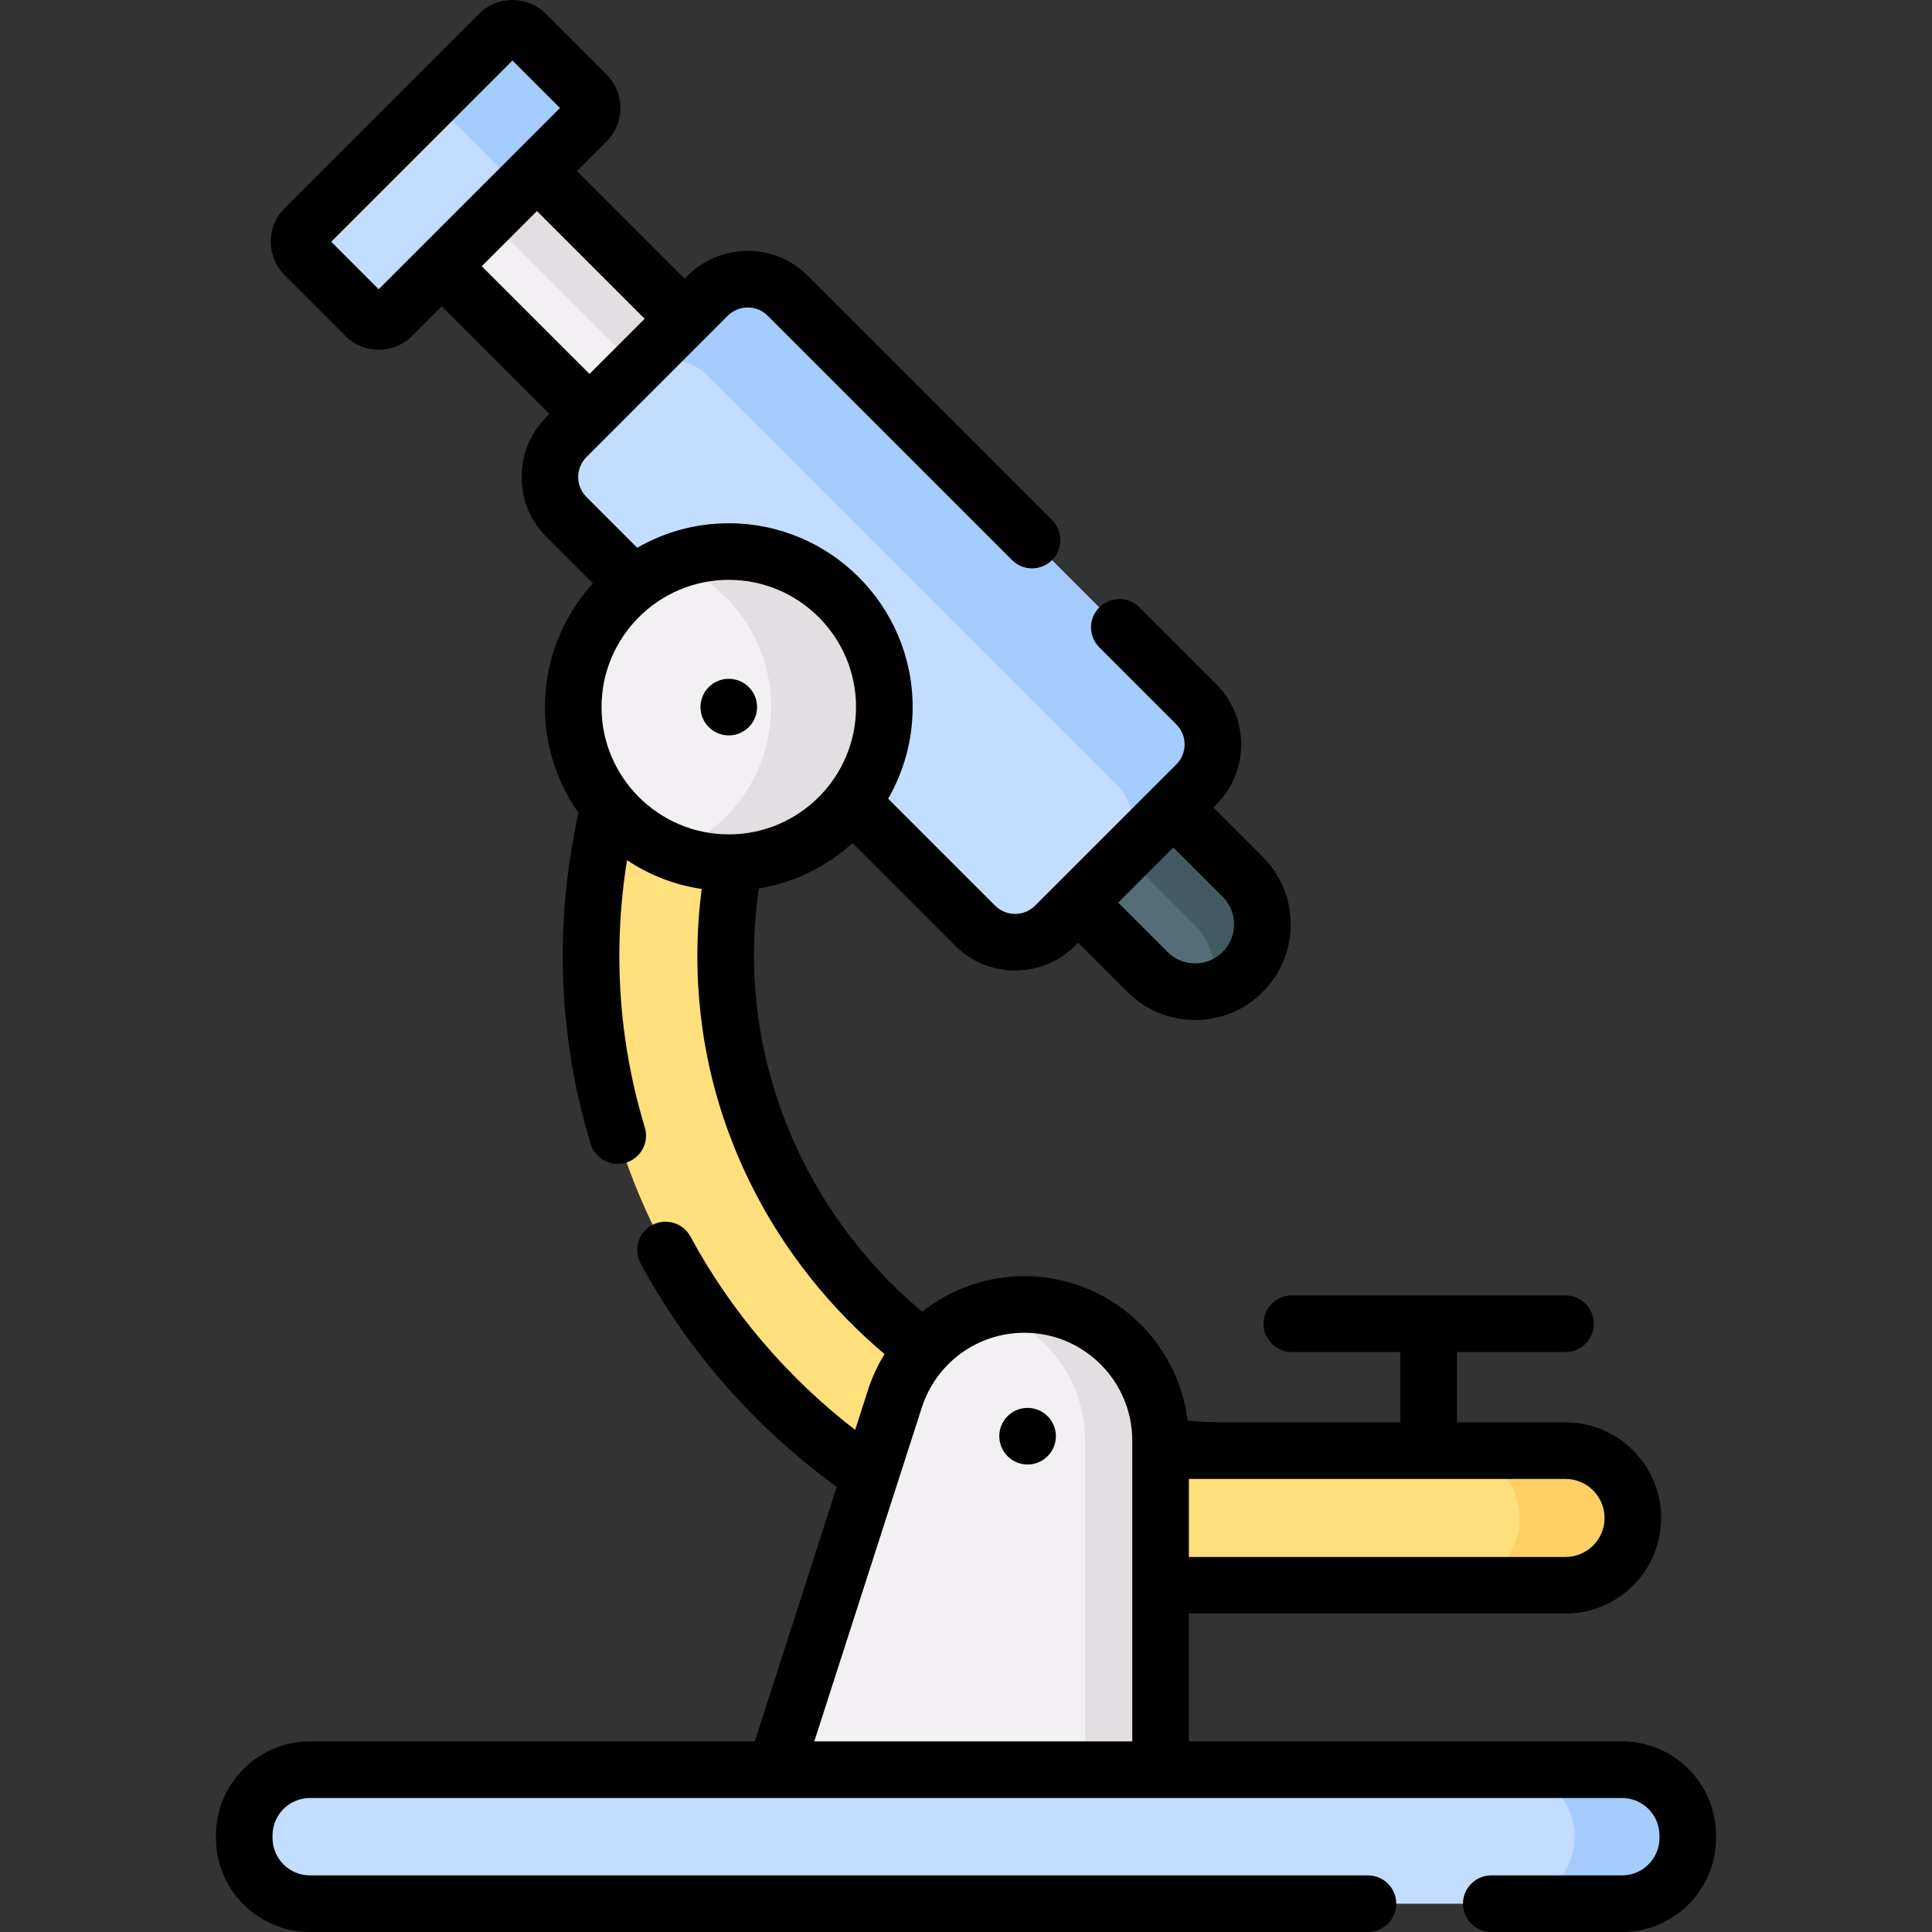 <svg width="80" height="80" viewBox="0 0 80 80" fill="none" xmlns="http://www.w3.org/2000/svg">
<rect x="0" y="0" width="80" height="80" fill="#333333" stroke="none"/>
<g clip-path="url(#clip0)">
<path d="M30.049 39.407C30.107 32.496 33.606 26.391 38.913 22.722L34.92 18.73C28.634 23.449 24.542 30.94 24.474 39.371C24.359 53.821 36.34 65.644 50.79 65.644H60.33L64.825 65.487C66.365 65.487 67.456 64.396 67.456 62.856C67.456 61.317 66.365 60.225 64.825 60.225L60.271 60.069H50.74C39.376 60.069 29.953 50.771 30.049 39.407Z" fill="#FFE07D"/>
<path d="M67.613 62.856C67.613 64.395 66.364 65.644 64.825 65.644H60.138C61.677 65.644 62.925 64.395 62.925 62.856C62.925 62.088 62.613 61.391 62.108 60.886C61.603 60.382 60.907 60.069 60.138 60.069H64.825C65.594 60.069 66.291 60.382 66.796 60.886C67.3 61.391 67.613 62.088 67.613 62.856Z" fill="#FFD064"/>
<path d="M48.057 73.279V59.653C48.057 56.539 45.533 54.016 42.42 54.016C39.973 54.016 37.805 55.595 37.055 57.924L32.109 73.28L40 76.054L48.057 73.279Z" fill="#F3F0F3"/>
<path d="M42.42 54.016C41.882 54.016 41.356 54.093 40.857 54.237C43.21 54.914 44.932 57.082 44.932 59.653V74.356L48.057 73.28V59.653C48.057 56.539 45.533 54.016 42.42 54.016Z" fill="#E2DEE2"/>
<path d="M31.552 16.556L27.766 20.498L17.325 10.057L21.267 6.271L31.552 16.556Z" fill="#F3F0F3"/>
<path d="M51.457 40.091C51.091 40.458 50.648 40.857 50.179 40.977C49.257 41.213 48.238 40.969 47.516 40.248L38.874 31.606L42.816 27.664L51.301 36.306C52.389 37.394 52.546 39.003 51.457 40.091Z" fill="#556D76"/>
<path d="M67.112 78.672L62.427 78.829H12.888C11.356 78.829 10.113 77.586 10.113 76.054C10.113 74.522 11.356 73.279 12.888 73.279H62.51L67.112 73.436C68.644 73.436 69.73 74.522 69.73 76.054C69.731 77.586 68.644 78.672 67.112 78.672Z" fill="#C3DDFF"/>
<path d="M69.886 76.053C69.886 76.819 69.575 77.513 69.074 78.016C68.572 78.518 67.878 78.829 67.113 78.829H62.425C63.191 78.829 63.885 78.518 64.386 78.016C64.888 77.513 65.199 76.819 65.199 76.053C65.199 74.522 63.956 73.28 62.425 73.28H67.113C68.644 73.28 69.886 74.522 69.886 76.053Z" fill="#A4CCFF"/>
<path d="M19.274 8.106L21.263 6.117L31.702 16.556L29.714 18.545L19.274 8.106Z" fill="#E2DEE2"/>
<path d="M42.816 27.664L51.457 36.305C52.545 37.394 52.545 39.159 51.457 40.247C51.094 40.61 50.656 40.852 50.192 40.971C50.436 40.046 50.194 39.02 49.468 38.294L40.827 29.653L42.816 27.664Z" fill="#425A60"/>
<path d="M49.382 32.481L46.296 35.724L43.691 38.329C42.775 39.244 41.291 39.244 40.376 38.329L23.457 21.409C22.541 20.494 22.541 19.01 23.457 18.095L26.042 15.509L29.461 12.247C30.376 11.332 31.704 11.488 32.619 12.403L49.538 29.323C50.454 30.238 50.298 31.566 49.382 32.481Z" fill="#C3DDFF"/>
<path d="M32.619 12.248L49.538 29.167C50.454 30.083 50.454 31.565 49.538 32.481L46.223 35.796C47.139 34.88 47.139 33.397 46.223 32.481L29.304 15.562C28.388 14.647 26.906 14.647 25.99 15.562L29.304 12.248C30.22 11.332 31.703 11.332 32.619 12.248Z" fill="#A4CCFF"/>
<path d="M24.135 5.024L20.992 8.324L16.234 13.082C15.929 13.387 15.434 13.387 15.129 13.082L12.61 10.562C12.305 10.257 12.305 9.763 12.61 9.458L17.366 4.701L20.824 1.4C21.129 1.095 21.467 1.251 21.772 1.556L24.292 4.076C24.597 4.381 24.44 4.719 24.135 5.024Z" fill="#C3DDFF"/>
<path d="M21.771 1.4L24.291 3.92C24.596 4.225 24.598 4.719 24.291 5.025L20.977 8.34C21.283 8.034 21.282 7.54 20.977 7.235L18.457 4.715C18.152 4.41 17.658 4.409 17.352 4.715L20.666 1.4C20.972 1.094 21.466 1.095 21.771 1.4Z" fill="#A4CCFF"/>
<path d="M36.463 29.281C36.463 32.838 33.735 35.566 30.178 35.566C29.351 35.566 28.56 35.567 27.834 35.283C25.435 34.346 23.736 32.012 23.736 29.281C23.736 26.55 25.435 24.216 27.834 23.279C28.56 22.995 29.351 22.995 30.178 22.995C33.735 22.995 36.463 25.723 36.463 29.281Z" fill="#F3F0F3"/>
<path d="M36.619 29.281C36.619 32.839 33.736 35.722 30.178 35.722C29.351 35.722 28.561 35.565 27.834 35.281C30.233 34.345 31.931 32.011 31.931 29.281C31.931 26.551 30.233 24.217 27.834 23.279C28.561 22.995 29.351 22.839 30.178 22.839C33.736 22.839 36.619 25.723 36.619 29.281Z" fill="#E2DEE2"/>
<path d="M42.862 37.5C42.641 37.721 42.346 37.843 42.033 37.843C41.72 37.843 41.426 37.721 41.205 37.5L36.776 33.071C37.42 31.954 37.791 30.66 37.791 29.28C37.791 25.082 34.376 21.667 30.177 21.667C28.798 21.667 27.504 22.037 26.387 22.682L24.285 20.58C24.064 20.359 23.942 20.065 23.942 19.752C23.942 19.439 24.064 19.144 24.285 18.923L30.133 13.075C30.355 12.854 30.649 12.732 30.962 12.732C31.275 12.732 31.569 12.854 31.79 13.075L41.907 23.192C42.364 23.649 43.106 23.649 43.564 23.192C44.022 22.734 44.022 21.992 43.564 21.535L33.448 11.418C32.784 10.754 31.901 10.388 30.962 10.388C30.023 10.388 29.14 10.754 28.476 11.418L28.351 11.542L23.891 7.082L25.12 5.853C25.882 5.091 25.882 3.852 25.12 3.091L22.601 0.571C21.84 -0.19 20.6 -0.19 19.839 0.571L11.781 8.629C11.02 9.39 11.02 10.629 11.781 11.391L14.3 13.91C14.681 14.291 15.181 14.481 15.682 14.481C16.182 14.481 16.682 14.291 17.063 13.91L18.292 12.681L22.752 17.141L22.628 17.265C21.964 17.93 21.598 18.812 21.598 19.752C21.598 20.691 21.964 21.573 22.628 22.237L24.549 24.159C23.316 25.512 22.564 27.31 22.564 29.28C22.564 30.909 23.079 32.418 23.953 33.657C23.538 35.522 23.318 37.438 23.302 39.361C23.281 42.081 23.669 44.773 24.458 47.363C24.612 47.869 25.076 48.194 25.579 48.194C25.692 48.194 25.807 48.178 25.921 48.143C26.54 47.955 26.889 47.3 26.7 46.681C25.981 44.318 25.626 41.862 25.646 39.38C25.656 38.117 25.764 36.858 25.963 35.617C26.875 36.226 27.924 36.643 29.055 36.81C28.945 37.666 28.885 38.532 28.877 39.397C28.848 42.856 29.631 46.175 31.206 49.261C32.525 51.847 34.387 54.181 36.627 56.07C36.344 56.531 36.111 57.031 35.939 57.565L35.41 59.209C32.602 57.042 30.262 54.3 28.589 51.203C28.282 50.633 27.57 50.421 27.001 50.728C26.431 51.036 26.219 51.747 26.527 52.316C28.487 55.946 31.285 59.129 34.65 61.567L31.255 72.107H12.835C10.688 72.107 8.941 73.854 8.941 76.001V76.106C8.941 78.253 10.688 80 12.835 80H56.644C57.291 80 57.816 79.475 57.816 78.828C57.816 78.181 57.291 77.656 56.644 77.656H12.835C11.98 77.656 11.285 76.961 11.285 76.106V76.001C11.285 75.146 11.98 74.451 12.835 74.451H67.165C68.019 74.451 68.715 75.146 68.715 76.001V76.106C68.715 76.961 68.019 77.656 67.165 77.656H61.751C61.103 77.656 60.579 78.181 60.579 78.828C60.579 79.475 61.103 80 61.751 80H67.165C69.312 80 71.058 78.253 71.058 76.106V76.001C71.058 73.854 69.312 72.107 67.165 72.107H49.229V66.815H64.825C67.008 66.815 68.784 65.039 68.784 62.856C68.784 60.673 67.008 58.897 64.825 58.897H60.33V55.985H64.825C65.472 55.985 65.997 55.46 65.997 54.813C65.997 54.166 65.472 53.641 64.825 53.641H53.49C52.843 53.641 52.318 54.166 52.318 54.813C52.318 55.46 52.843 55.985 53.49 55.985H57.986V58.897H50.74C50.22 58.897 49.697 58.873 49.178 58.831C48.771 55.463 45.897 52.843 42.42 52.843C40.838 52.843 39.358 53.384 38.184 54.316C33.76 50.609 31.173 45.111 31.221 39.417C31.228 38.538 31.296 37.658 31.422 36.791C32.9 36.547 34.237 35.877 35.299 34.909L39.547 39.157C40.212 39.821 41.094 40.187 42.033 40.187C42.972 40.187 43.855 39.821 44.519 39.157L44.644 39.033L46.687 41.076C47.434 41.824 48.429 42.236 49.486 42.236C50.544 42.236 51.538 41.824 52.286 41.076C53.033 40.328 53.445 39.334 53.445 38.276C53.445 37.219 53.033 36.225 52.286 35.477L50.243 33.434L50.367 33.309C51.738 31.939 51.738 29.708 50.367 28.338L47.179 25.149C46.721 24.691 45.979 24.691 45.521 25.149C45.063 25.607 45.063 26.349 45.521 26.806L48.71 29.995C49.167 30.452 49.167 31.195 48.71 31.652L42.862 37.5ZM50.629 37.134C50.934 37.439 51.102 37.844 51.102 38.276C51.102 38.708 50.934 39.113 50.629 39.418C50.324 39.724 49.918 39.892 49.486 39.892C49.055 39.892 48.649 39.723 48.344 39.418L46.301 37.375L48.585 35.091L50.629 37.134ZM15.682 11.977L13.715 10.01L21.22 2.505L23.187 4.472L15.682 11.977ZM19.949 11.024L22.234 8.739L26.694 13.2L24.41 15.484L19.949 11.024ZM24.908 29.28C24.908 26.375 27.272 24.01 30.178 24.01C33.083 24.01 35.447 26.375 35.447 29.28C35.447 32.186 33.083 34.55 30.178 34.55C27.272 34.55 24.908 32.186 24.908 29.28ZM49.229 64.471V61.24H64.825C65.716 61.24 66.441 61.965 66.441 62.856C66.441 63.746 65.716 64.471 64.825 64.471H49.229ZM46.885 72.107H33.718L38.17 58.283C38.767 56.431 40.475 55.187 42.42 55.187C44.883 55.187 46.885 57.19 46.885 59.652V72.107Z" fill="black"/>
<path d="M42.55 58.298C41.903 58.298 41.378 58.823 41.378 59.47C41.378 60.117 41.903 60.642 42.55 60.642C43.197 60.642 43.722 60.117 43.722 59.47C43.722 58.823 43.197 58.298 42.55 58.298Z" fill="black"/>
<path d="M31.349 29.279C31.349 28.632 30.824 28.108 30.177 28.108C29.53 28.108 29.005 28.632 29.005 29.279C29.005 29.927 29.53 30.451 30.177 30.451C30.824 30.451 31.349 29.927 31.349 29.279Z" fill="black"/>
</g>
<defs>
<clipPath id="clip0">
<rect width="80" height="80" fill="white"/>
</clipPath>
</defs>
</svg>
